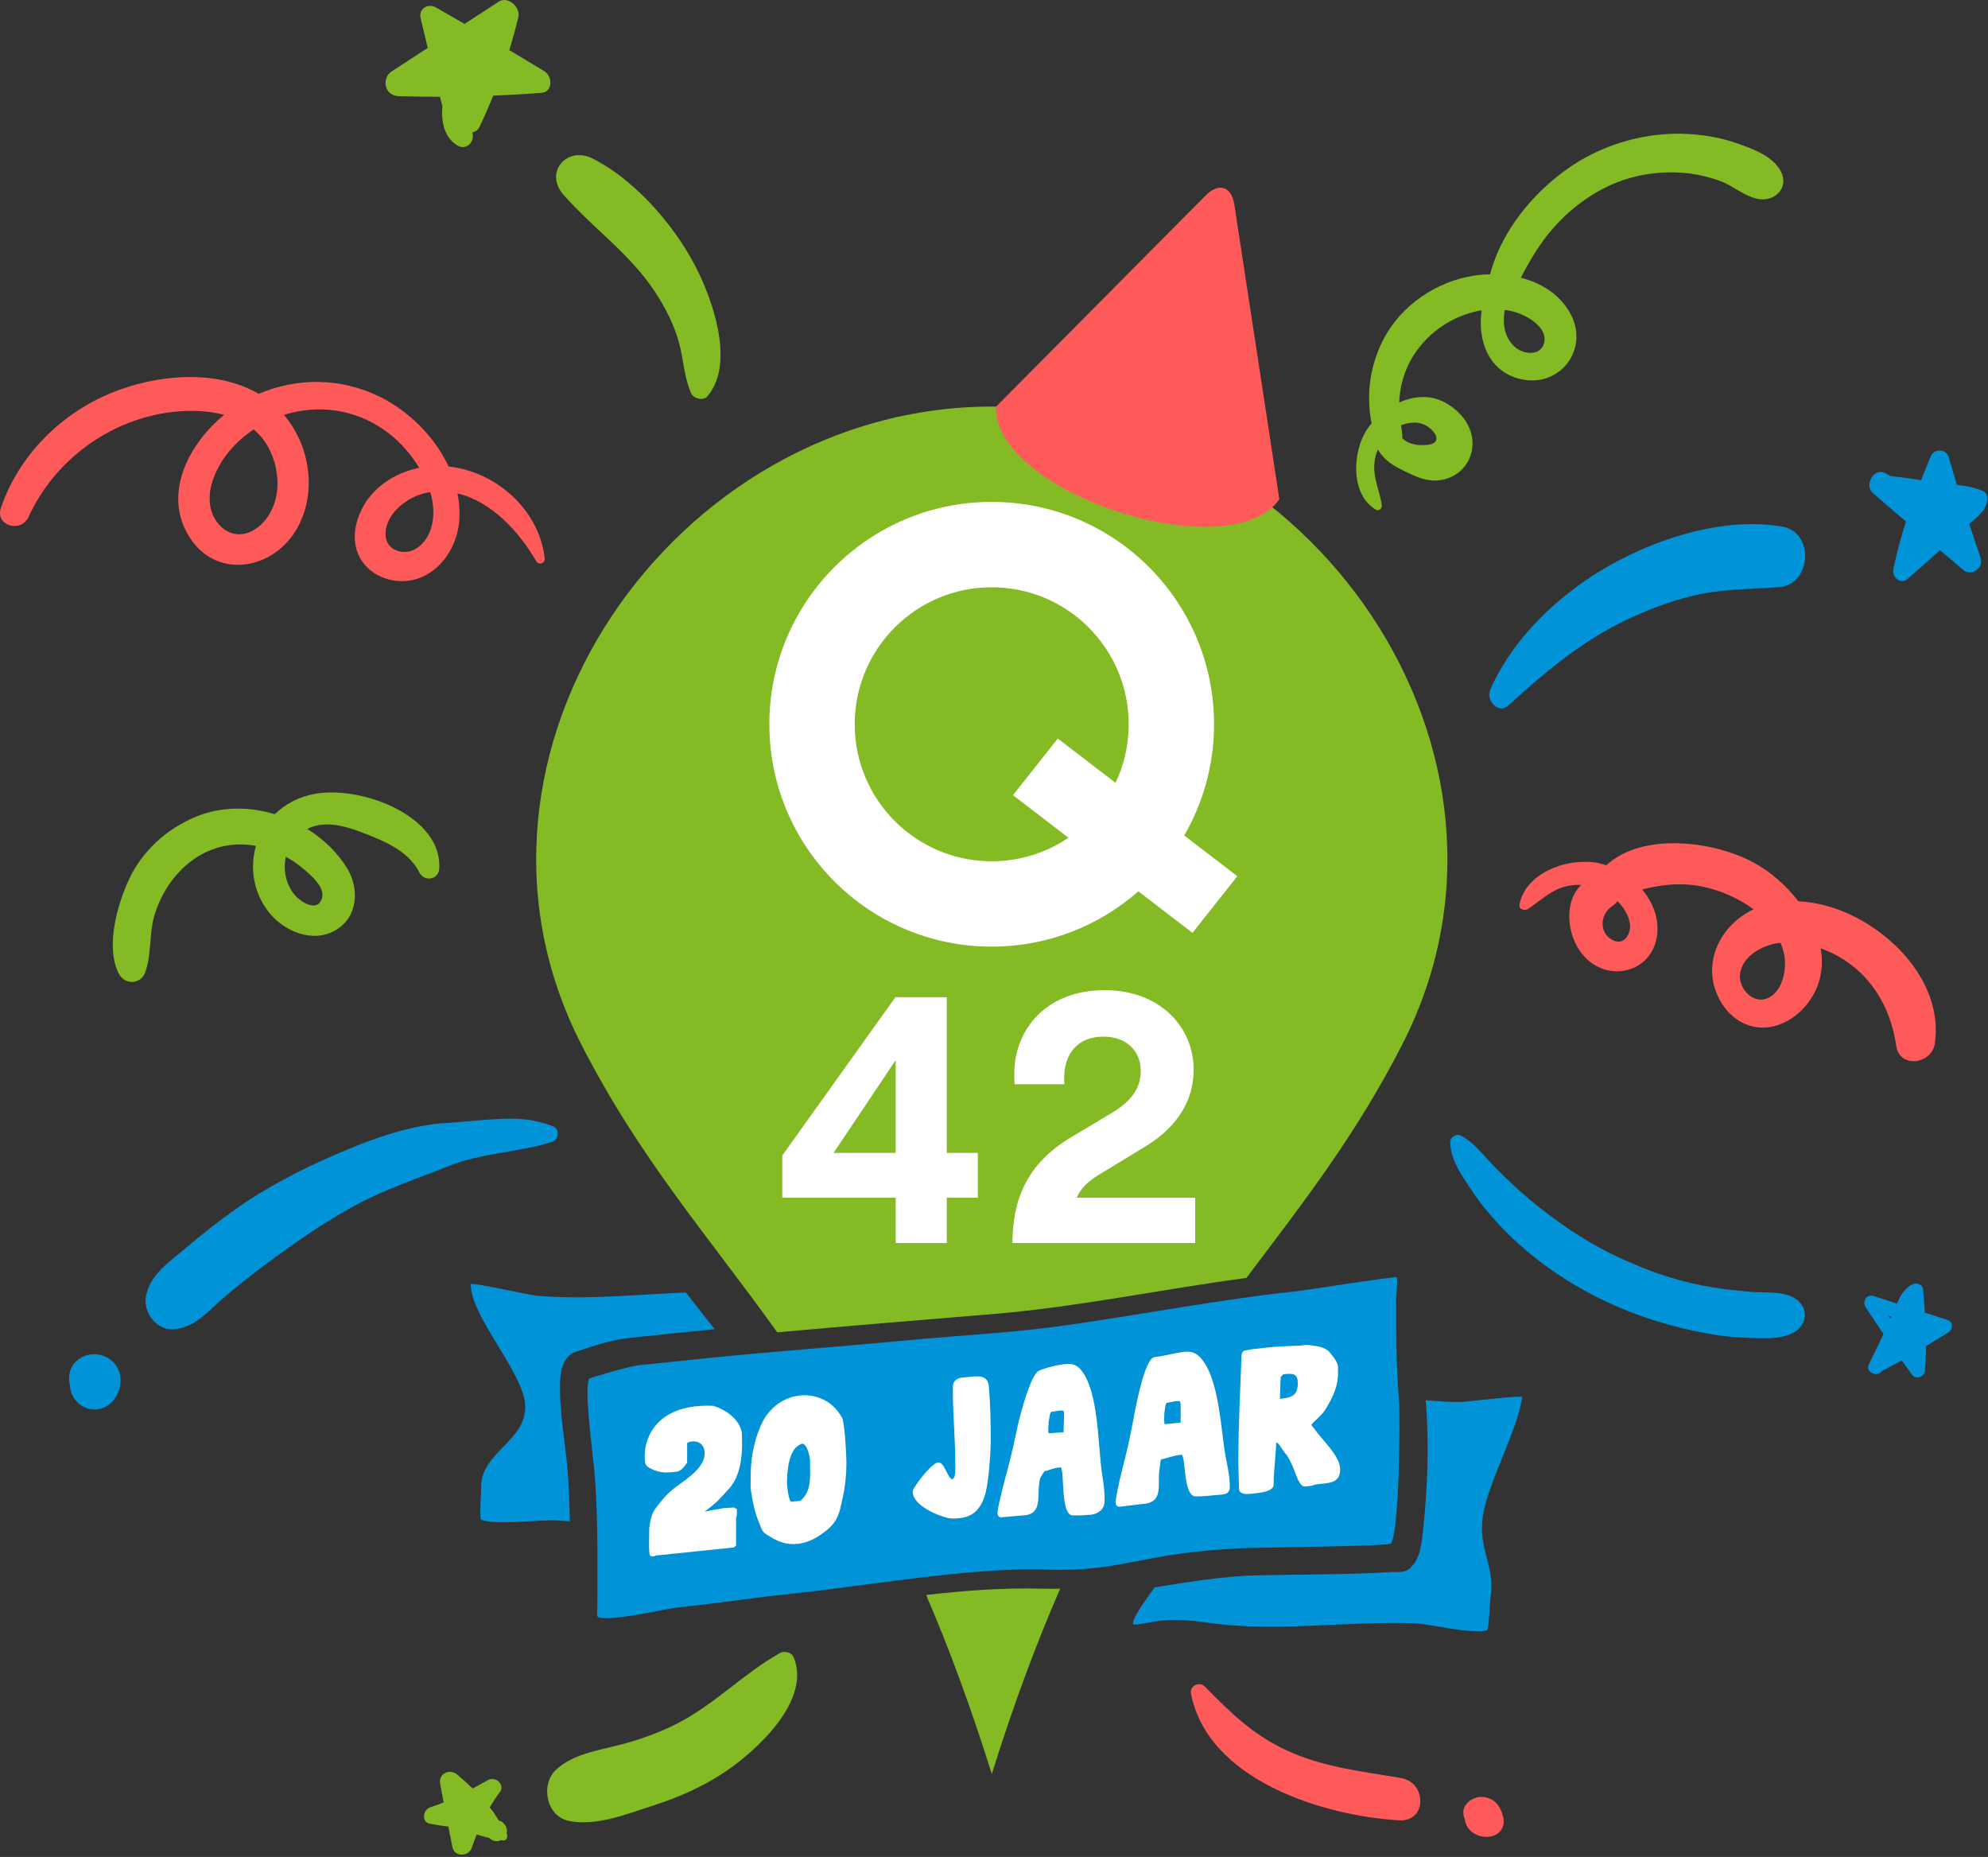 <?xml version="1.0" encoding="UTF-8"?>
<svg width="727px" height="679px" viewBox="0 0 727 679" version="1.1" xmlns="http://www.w3.org/2000/svg" xmlns:xlink="http://www.w3.org/1999/xlink">
    <rect x="0" y="0" width="727" height="679" fill="#333333" stroke="none"/>
    <!-- Generator: Sketch 62 (91390) - https://sketch.com -->
    <title>20JaarQ-Big-SVG</title>
    <desc>Created with Sketch.</desc>
    <g id="20-Jaar-Q42-Logo" stroke="none" stroke-width="1" fill="none" fill-rule="evenodd">
        <g id="Logo-Big" transform="translate(-174, -116)">
            <g id="20JaarQ-Big" transform="translate(174, 116)">
                <path d="M338.686,583.206 C352.856,581.586 367.003,580.527 381.077,580.904 C383.284,580.973 385.488,580.975 387.69,580.92 C379.154,600.504 370.784,622.795 362.693,648.672 C354.915,623.796 346.879,602.235 338.686,583.206 Z M284.229,487.171 C258.769,451.593 233.894,423.692 212.441,381.619 C158.145,275.138 246.824,148.672 362.693,148.672 C478.562,148.672 567.241,275.138 512.945,381.619 C495.631,415.574 476.089,440.298 455.81,467.276 C425.321,471.313 394.621,477.829 363.732,480.431 C336.707,482.677 310.407,484.799 284.229,487.171 Z" id="Fill-1" fill="#84BB25"></path>
                <path d="M208.388,556.293 C206.998,556.172 205.607,556.063 204.214,555.967 C197.603,555.515 181.451,557.851 175.975,555.705 C175.198,555.401 176.018,545.814 175.956,544.233 C175.445,531.096 192.585,527.067 192.075,513.955 C191.625,502.383 172.664,481.856 172.216,470.334 C172.206,470.067 171.942,469.721 172.185,469.534 C173.015,468.894 192.992,473.462 195.976,473.745 C213.701,475.425 232.934,473.312 250.813,472.616 L261.347,486.028 C250.896,487.035 240.44,488.097 229.94,489.238 C223.202,490.032 217.372,492.012 210.644,494.246 C206.615,495.585 205.127,499.924 204.901,503.724 C204.2,515.537 206.831,527.275 207.671,538.885 C208.071,544.681 208.282,550.486 208.388,556.293 Z M211.427,494.017 L211.208,494.085 C211.208,494.085 212.143,493.917 211.427,494.017 Z" id="Fill-2" fill="#0093D8"></path>
                <path d="M521.389,511.997 C525.491,512.384 529.565,512.625 533.581,512.647 C536.446,512.663 555.907,510.109 556.626,510.828 C556.837,511.038 556.549,511.356 556.51,511.62 C554.843,523.03 543.986,542.698 542.311,554.157 C540.413,567.141 546.895,571.703 544.993,584.711 C544.764,586.278 544.51,595.889 543.739,596.115 C538.308,597.703 523.223,593.773 516.896,593.565 C491.552,592.732 466.328,596.971 440.963,593.264 C435.685,592.493 428.331,591.877 423.117,592.783 C422.438,592.902 414.847,594.377 414.456,593.961 C413.535,592.983 417.329,587.085 422.264,580.429 C434.571,578.475 446.865,576.374 459.213,576.044 C475.804,575.635 492.408,575.849 508.885,574.801 C510.049,574.723 511.155,574.946 512.244,574.785 C514.973,574.382 515.346,573.922 517.49,571.293 L518.75,568.677 C519.695,565.915 520.032,562.979 520.347,560.058 C521.942,545.229 522.636,529.582 521.594,514.638 C521.525,513.76 521.456,512.879 521.389,511.997 Z" id="Fill-3" fill="#0093D8"></path>
                <path d="M286.077,422.517 L327.438,364.637 L346.233,364.637 L346.233,421.556 L357.575,421.556 L357.575,437.951 L346.233,437.951 L346.233,454.517 L327.544,454.517 L327.544,437.951 L286.077,437.951 L286.077,422.517 Z M327.544,387.636 L304.844,421.556 L327.544,421.556 L327.544,387.636 Z" id="Fill-4" fill="#FFFFFF"></path>
                <path d="M371.03,396.453 C371.03,396.453 370.889,394.502 370.916,392.268 C371.109,376.067 382.9,362.051 403.922,362.051 C424.116,362.051 436.509,375.42 436.509,391.157 C436.509,402.858 430.103,412.327 418.957,419.151 L401.553,429.731 C398.071,431.953 395.147,434.47 393.763,437.951 L437.065,437.951 L437.065,454.517 L370.224,454.517 C370.36,438.643 375.372,425.694 391.529,415.943 L406.428,407.03 C414.094,402.439 417.156,397.7 417.156,391.441 C417.156,384.887 412.551,379.047 403.503,379.047 C393.899,379.047 389.159,385.59 389.159,394.082 C389.159,395.749 389.229,396.453 389.229,396.453 L371.03,396.453 Z" id="Fill-5" fill="#FFFFFF"></path>
                <path d="M362.658,314.923 C334.991,314.923 312.563,292.495 312.563,264.828 C312.563,237.162 334.991,214.733 362.658,214.733 C390.325,214.733 412.753,237.162 412.753,264.828 C412.753,272.49 411.027,279.747 407.951,286.241 L386.835,270.046 L370.437,290.752 L390.735,306.319 C382.726,311.749 373.063,314.923 362.658,314.923 Z M452.485,320.394 L433.058,305.495 C439.985,293.53 443.97,279.648 443.97,264.828 C443.97,219.92 407.565,183.516 362.658,183.516 C317.751,183.516 281.346,219.92 281.346,264.828 C281.346,309.735 317.751,346.14 362.658,346.14 C383.213,346.14 401.972,338.497 416.29,325.918 L436.088,341.101 L452.485,320.394 Z" id="Fill-6" fill="#FFFFFF"></path>
                <path d="M215.959,503.871 C215.959,503.871 229.493,499.631 233.832,499.182 C242.278,498.309 250.724,497.435 259.17,496.562 C281.409,494.263 305.616,492.553 327.909,490.444 C359.833,487.424 368.532,487.734 394.483,483.923 C414.506,480.982 450.634,474.642 469.02,472.741 C481.027,471.5 493.705,468.921 510.539,466.962 C511.472,466.854 510.539,473.729 510.539,474.691 C510.539,487.239 510.569,499.665 511.602,512.015 C512.077,517.69 511.756,560.692 508.619,564.411 C507.338,565.929 509.81,562.977 508.619,564.411 C507.8,565.396 459.798,565.861 454.575,566.092 C415.973,567.803 411.424,574.92 381.916,573.927 C354.852,573.016 317.088,579.89 289.354,582.757 C274.135,584.331 266.769,585.746 248.106,587.736 C243.772,588.198 223.156,593.056 218.768,591.334 C218.058,591.055 218.447,588.663 218.447,587.963 C218.447,573.846 218.763,557.952 217.669,541.607 C217.062,532.54 212.876,504.19 215.959,503.871 Z" id="Fill-7" fill="#0093D8"></path>
                <path d="M237.593,568.624 C237.906,568.904 238.297,569.176 238.766,569.128 C239.079,569.095 239.235,569.079 239.626,568.804 L268.401,565.829 L269.183,565.123 L269.183,555.114 C269.496,554.065 269.496,553.596 269.496,552.579 C269.496,551.485 269.418,551.884 268.401,551.207 C268.089,551.239 266.681,551.306 266.29,551.347 C264.57,551.525 265.43,551.279 263.788,551.606 C263.475,551.716 260.582,552.172 260.191,552.212 C260.035,552.306 258.158,552.657 257.923,552.681 L257.689,552.705 C258.471,552.234 261.599,549.643 262.224,549.03 C262.537,548.764 265.743,545.304 266.838,544.096 C270.669,539.556 271.373,533.071 271.373,527.754 C271.373,527.129 271.295,524.478 271.295,523.931 C270.434,518.859 265.43,515.467 260.895,514.059 C240.486,513.041 235.795,525.49 235.795,531.98 C235.795,534.091 235.56,535.679 237.358,536.666 C240.095,538.182 242.363,538.651 245.725,538.304 L247.758,538.093 C249.478,537.524 250.26,536.193 251.277,534.836 L251.277,527.799 C251.277,527.33 252.684,527.106 252.997,527.074 C255.812,526.783 257.689,528.543 257.689,531.358 C257.689,537.77 248.775,541.898 244.787,545.673 C243.223,547.085 241.737,548.959 240.33,550.747 C240.173,550.919 240.017,551.17 239.861,551.343 C238.297,553.303 237.671,556.417 237.437,558.631 C237.437,559.256 237.358,562.08 237.358,562.705 C237.358,564.113 237.28,567.014 237.593,568.624 Z" id="Fill-8" fill="#FFFFFF"></path>
                <path d="M274.501,544.321 C275.204,548.861 275.908,552.855 277.628,556.899 C278.019,557.641 278.41,559.242 279.036,559.96 C279.74,560.903 280.834,561.338 281.694,561.952 C284.744,563.827 287.794,564.919 291.703,564.514 C295.848,564.086 299.288,562.01 302.572,559.325 C306.404,556.113 307.108,552.835 307.968,548.445 L308.202,547.482 C309.141,543.241 309.532,538.9 309.532,534.834 C309.532,532.097 308.906,520.355 307.968,518.497 C301.712,506.632 284.197,507.349 278.176,521.343 C275.361,527.889 274.501,533.843 274.501,540.724 L274.501,544.321 Z M287.794,542.712 C287.794,539.193 288.106,530.637 292.172,528.418 C292.251,528.41 293.033,527.939 293.033,527.939 L293.267,527.914 C295.222,527.712 296.239,533.159 296.239,533.941 L296.239,534.41 C296.16,538.641 297.02,544.651 293.267,548.245 C293.111,548.417 292.642,548.779 292.642,548.779 L289.436,549.11 C288.419,549.215 287.794,543.181 287.794,542.712 Z" id="Fill-9" fill="#FFFFFF"></path>
                <path d="M333.772,545.386 C333.772,550.469 342.686,554.082 346.674,555.077 C348.081,555.401 349.723,555.231 351.053,555.094 C359.889,554.18 360.827,545.247 361.609,538.285 C361.609,538.051 361.687,537.73 361.687,537.495 C362,533.788 362.313,530.08 362.313,526.405 C362.313,520.228 362.156,512.91 361.609,506.868 C361.218,502.842 357.934,503.104 354.65,503.443 L351.991,503.718 C350.114,503.912 348.785,504.675 348.472,506.662 L348.472,509.321 C348.472,517.375 349.332,526.34 349.332,534.472 L349.332,537.834 C349.332,538.46 349.254,540.736 348.159,540.849 C348.081,540.857 348.003,540.865 348.003,540.865 C347.925,540.795 347.299,540.234 347.143,540.016 C346.83,539.501 345.423,536.831 345.188,536.308 C344.797,535.645 343.937,534.639 342.999,534.736 C340.731,534.97 333.772,543.822 333.772,545.386 Z" id="Fill-10" fill="#FFFFFF"></path>
                <path d="M364.786,553.177 C364.755,554.121 365.242,554.872 366.194,554.805 C366.267,554.8 366.414,554.79 366.414,554.79 C367.731,554.697 373.96,554.102 375.278,554.01 C380.638,553.162 379.506,547.59 379.941,543.243 C379.949,543.007 380.147,541.423 380.231,541.103 C380.333,540.233 381.917,537.994 381.917,537.994 C383.978,537.535 385.195,536.752 387.318,536.602 C387.465,536.592 387.831,536.566 387.977,536.556 C389.304,538.425 387.844,553.943 392.222,554.106 C394.63,554.172 396.314,554.054 398.657,553.889 C401.073,553.72 403.825,552.238 403.928,549.091 C404.044,545.551 403.562,542.446 403.019,538.952 C401.454,528.78 401.896,508.656 395.215,500.806 C393.878,499.252 392.293,498.578 390.17,498.728 C386.875,498.959 381.934,500.254 379.894,501.235 C376.719,502.762 372.869,518.389 372.195,521.104 C372.175,521.734 370.906,527.003 370.812,527.638 C370.802,527.952 369.88,531.549 369.621,532.745 C368.35,538.093 366.715,543.388 365.593,548.647 C365.334,549.842 364.83,551.84 364.786,553.177 Z M383.35,522.295 C383.368,521.744 383.498,520.008 383.503,519.851 C383.509,519.693 383.863,517.785 383.955,517.229 C384.036,516.988 384.2,516.427 384.425,516.254 C384.791,516.228 386.556,515.869 386.922,515.843 C386.922,515.843 387.288,515.817 387.362,515.812 C387.728,515.786 388.972,515.699 388.965,515.935 L389.153,516.863 L388.928,523.708 L383.583,524.083 L383.374,523.784 C383.377,523.706 383.34,522.609 383.35,522.295 Z" id="Fill-11" fill="#FFFFFF"></path>
                <path d="M407.978,549.364 C407.978,550.303 408.525,551.028 409.542,550.923 C409.62,550.915 409.776,550.899 409.776,550.899 C411.184,550.753 417.83,549.91 419.238,549.764 C424.946,548.705 423.539,543.22 423.851,538.887 C423.851,538.653 424.008,537.073 424.086,536.752 C424.164,535.883 424.477,533.818 424.477,533.818 L424.711,533.637 C426.901,533.098 429.247,532.23 431.514,531.996 C431.671,531.98 432.062,531.939 432.218,531.923 C433.704,533.724 432.687,547.2 437.379,547.185 C439.959,547.152 441.758,546.966 444.26,546.708 C446.84,546.441 449.734,546.845 449.734,543.718 C449.734,540.199 449.108,537.136 448.404,533.69 C446.371,523.657 446.137,503.663 438.708,496.143 C437.223,494.654 435.502,494.05 433.235,494.285 C429.716,494.648 426.041,495.81 422.287,496.198 C418.534,496.587 415.406,514.504 414.781,517.227 C414.781,517.852 413.608,523.135 413.53,523.768 C413.53,524.081 412.67,527.689 412.435,528.886 C411.262,534.246 409.698,539.569 408.682,544.835 C408.447,546.032 407.978,548.035 407.978,549.364 Z M425.728,518.988 C425.728,518.441 425.806,516.712 425.806,516.556 C425.806,516.4 426.119,514.491 426.197,513.935 C426.275,513.693 426.432,513.129 426.666,512.948 C427.057,512.908 428.934,512.479 429.325,512.439 C429.325,512.439 429.716,512.399 429.794,512.39 C430.185,512.35 431.514,512.213 431.514,512.447 L431.749,513.361 L431.749,520.164 L426.041,520.754 L425.806,520.466 C425.806,520.388 425.728,519.301 425.728,518.988 Z" id="Fill-12" fill="#FFFFFF"></path>
                <path d="M453.096,544.621 C453.565,546.606 456.067,546.347 457.709,546.177 L458.726,546.072 C460.759,545.862 465.763,545.423 465.763,542.842 C465.763,537.681 466.545,532.596 466.702,527.497 L466.78,527.489 C467.484,527.416 468.891,530.008 469.282,530.436 C469.36,530.663 470.455,532.035 470.69,532.168 C470.69,532.402 471.237,533.128 471.315,533.276 C471.55,533.721 472.488,535.735 472.723,536.102 C472.801,536.406 473.739,538.733 473.817,538.96 C474.365,540.233 475.303,543.342 477.023,543.555 L479.682,543.28 C479.76,543.272 480.855,542.846 481.011,542.83 C485.39,542.142 490.082,542.83 490.082,537.278 C490.082,532.274 483.357,526.479 480.777,522.601 C480.464,522.086 479.604,521.472 479.604,520.846 C479.604,520.69 483.435,517.4 484.452,515.731 C487.189,511.304 489.3,507.333 489.3,502.172 L489.3,499.591 C489.065,497.739 487.189,495.665 486.328,494.581 C484.843,492.624 481.793,492.235 479.526,491.922 C479.447,491.93 479.291,491.868 479.213,491.877 C478.9,491.831 478.118,491.755 477.962,491.771 C477.727,491.717 475.694,492.006 475.459,492.03 C471.159,492.162 467.405,492.315 462.792,492.792 C461.384,492.938 457.318,493.437 457.006,493.469 L454.894,493.922 C454.503,494.04 454.034,495.027 454.034,495.418 C453.565,508.212 452.861,521.109 452.861,533.933 L452.861,535.418 C452.861,536.748 453.096,543.214 453.096,544.621 Z M470.22,502.424 C473.192,502.117 474.599,502.597 474.599,505.725 C474.599,510.26 472.488,511.026 468.031,511.486 C468.031,511.252 468.109,510.227 468.109,510.071 C468.109,508.116 468.344,503.635 468.344,503.557 L469.282,502.521 C469.282,502.521 469.986,502.448 470.22,502.424 Z" id="Fill-13" fill="#FFFFFF"></path>
                <path d="M162.886,410.647 C149.086,411.509 135.048,416.818 122.456,422.272 C109.655,427.816 96.906,434.436 85.547,442.564 C79.589,446.828 73.818,451.355 68.238,456.105 C62.355,461.112 54.947,465.895 53.386,473.854 C52.172,480.048 57.614,486.961 64.259,485.999 C71.8,484.909 75.839,479.664 81.337,474.92 C86.331,470.61 91.48,466.478 96.785,462.559 C107.36,454.746 118.089,447.164 129.653,440.869 C140.74,434.834 152.496,431.028 164.144,426.357 C176.49,421.405 189.522,421.505 201.993,417.493 C204.382,416.724 204.768,412.787 202.28,411.843 C195.722,409.36 190.242,408.803 183.179,409.114 C176.402,409.412 169.656,410.224 162.886,410.647" id="Fill-14" fill="#0093D8"></path>
                <path d="M25.278,503.613 C25.236,504.56 25.355,505.506 25.592,506.419 C25.646,508.224 26.206,509.989 27.243,511.48 C29.493,514.718 33.581,516.253 37.353,514.917 C44.309,512.453 46.589,502.288 40.75,497.452 C35,492.691 25.624,495.757 25.278,503.613" id="Fill-15" fill="#0093D8"></path>
                <path d="M157.003,194.812 C155.267,198.896 151.298,202.536 146.586,201.709 C142.744,201.033 140.702,198.26 141.018,194.44 C141.628,187.036 149.709,181.283 156.374,180.103 C156.703,180.044 157.029,180.005 157.356,179.959 C158.839,184.961 159.004,190.108 157.003,194.812 M96.709,161.279 C103.042,170.3 103.732,184.843 94.725,192.467 C89.801,196.634 83.613,196.36 79.575,191.197 C75.655,186.188 76.137,179.569 78.412,173.972 C81.242,167.012 86.463,161.218 92.759,157.038 C94.224,158.257 95.565,159.648 96.709,161.279 M164.064,170.59 C158.905,159.537 149.325,150.208 138.801,145.031 C124.786,138.134 108.66,137.958 94.598,144.012 C78.761,134.741 56.834,137.039 40.629,143.71 C22.072,151.349 6.895,166.582 0.345,185.652 C-1.931,192.282 7.702,195.041 10.474,188.948 C19.98,168.054 40.665,153.03 63.512,150.594 C69.381,149.968 75.953,150.082 81.953,151.67 C69.566,161.871 60.021,179.25 68.268,194.665 C77.818,212.516 100.353,208.961 109.076,192.416 C115.924,179.429 113.228,162.731 103.845,151.714 C104.782,151.417 105.721,151.14 106.666,150.908 C119.293,147.824 132.253,150.638 142.477,158.675 C146.336,161.708 150.302,166.085 153.322,171.057 C146.603,172.414 140.241,175.775 135.767,180.969 C130.131,187.512 127.192,197.939 132.618,205.513 C137.273,212.013 146.439,214.113 153.702,211.229 C162.307,207.812 167.452,198.777 167.993,189.812 C168.185,186.638 167.915,183.497 167.309,180.422 C179.715,183.338 189.925,194.477 196.048,205.158 C197.009,206.835 199.399,205.975 199.183,204.089 C197.163,186.422 181.516,172.45 164.064,170.59" id="Fill-16" fill="#FF5A5A"></path>
                <path d="M256.228,101.297 C248.814,84.957 233.545,66.533 216.787,58 C207.381,53.21 198.907,62.992 205.949,71.07 C216.72,83.431 230.202,92.582 239.384,106.509 C243.342,112.515 246.544,118.7 248.357,125.488 C249.997,131.636 250.135,137.94 252.785,143.861 C253.688,145.882 257.261,146.574 258.626,144.981 C268.032,134.012 261.93,113.864 256.228,101.297" id="Fill-17" fill="#84BB25"></path>
                <path d="M199.017,26.008 C194.77,23.423 190.508,20.877 186.239,18.342 C187.455,14.357 188.57,10.331 189.556,6.245 C190.395,2.766 185.859,-1.642 182.371,0.618 C178.201,3.321 174.043,6.036 169.881,8.747 C166.414,6.739 162.939,4.736 159.458,2.741 C156.378,0.974 153.019,3.39 153.802,6.608 C154.687,10.241 155.55,13.878 156.42,17.516 C152.013,20.393 147.607,23.27 143.195,26.137 C139.549,28.509 140.406,35.005 145.843,35.173 C150.867,35.329 155.88,35.386 160.885,35.387 C161.185,36.518 161.46,37.654 161.769,38.782 C161.289,44.585 162.453,49.905 166.866,52.952 C170.526,55.481 173.84,51.675 172.706,48.43 C173.806,48.218 174.781,47.59 175.353,46.396 C177.151,42.632 178.81,38.822 180.362,34.973 C186.272,34.73 192.175,34.414 198.062,33.938 C202.124,33.609 202.199,27.945 199.017,26.008" id="Fill-18" fill="#84BB25"></path>
                <path d="M564.82,124.506 C564.21,130.459 557.057,129.818 553.796,126.71 C550.023,123.116 549.424,118.097 550.287,113.309 C551.727,113.504 553.153,113.805 554.544,114.252 C558.58,115.548 565.341,119.433 564.82,124.506 M512.989,155.27 C515.63,154.337 518.706,154.159 521.253,155.469 C522.861,156.297 525.857,158.748 525.192,160.946 C524.639,162.775 521.318,162.771 519.617,162.759 C517.431,162.744 514.446,162.023 512.852,160.248 C512.801,158.704 512.598,157.109 512.368,155.517 C512.573,155.43 512.778,155.345 512.989,155.27 M651.243,62.652 C648.299,57.04 640.947,54.421 635.281,52.422 C629.444,50.363 623.196,49.299 617.022,48.981 C604.943,48.358 592.578,51.099 581.805,56.552 C565.443,64.836 549.753,81.659 544.917,100.309 C542.897,100.347 540.898,100.502 538.966,100.798 C525.456,102.862 512.654,111.472 506.178,123.593 C502.477,130.52 500.55,138.392 500.674,146.249 C500.712,148.685 500.946,151.769 501.58,154.82 C500.866,155.672 500.214,156.552 499.641,157.452 C494.576,165.423 493.82,180.843 503.088,186.317 C504.324,187.048 505.502,185.847 505.308,184.61 C504.472,179.278 502.015,174.642 502.643,169.028 C502.824,167.414 503.246,165.822 503.869,164.314 C505.503,167.218 508.168,169.497 511.426,171.16 C517.354,174.184 523.011,177.301 529.696,174.818 C535.777,172.557 539.301,166.474 538.349,160.071 C537.468,154.151 532.776,149.231 527.487,146.721 C522.429,144.321 516.757,144.902 511.676,147.173 C511.869,142.41 512.972,137.61 515.053,133.326 C519.799,123.558 528.958,116.457 539.461,113.924 C540.248,113.734 541.045,113.585 541.845,113.455 C540.239,124.189 544.192,135.894 556.121,138.626 C570.47,141.913 581.312,127.657 574.307,114.728 C570.469,107.645 563.672,103.47 556.14,101.556 C558.595,96.891 561.184,92.304 564.331,87.993 C570.123,80.059 577.695,73.425 586.42,68.902 C595.144,64.378 604.964,62.527 614.739,63.136 C619.65,63.443 624.511,64.52 629.132,66.21 C633.935,67.967 638.37,72.135 643.422,72.826 C649.3,73.63 654.275,68.434 651.243,62.652" id="Fill-19" fill="#84BB25"></path>
                <path d="M651.954,192.59 C631.598,189 607.836,196.122 589.623,206.2 C571.454,216.256 554.02,232.011 545.026,252.011 C543.199,256.072 547.937,261.296 551.562,257.982 C565.725,245.041 579.86,233.31 597.162,225.539 C605.367,221.852 613.907,218.741 622.644,217.067 C632.075,215.258 641.239,215.432 650.688,214.676 C662.485,213.734 663.551,194.636 651.954,192.59" id="Fill-20" fill="#0093D8"></path>
                <path d="M724.231,203.809 C722.826,199.73 721.467,195.635 720.131,191.534 C723.243,189.006 726.831,186.157 726.783,182.064 C726.772,181.043 726.062,179.985 725.201,179.587 C722.341,178.267 718.999,177.697 715.643,177.295 C714.627,173.936 713.628,170.571 712.662,167.191 C711.784,164.112 707.275,163.871 706.029,166.899 C704.842,169.782 703.674,172.666 702.53,175.554 C698.775,174.98 695.019,174.449 691.241,174.047 C690.67,173.719 690.1,173.392 689.529,173.064 C685.473,170.736 681.434,177.28 684.974,180.36 C688.966,183.835 692.989,187.269 697.02,190.693 C695.148,196.452 693.536,202.303 692.396,208.331 C691.86,211.163 695.159,213.789 697.461,211.799 C701.494,208.315 705.469,204.759 709.423,201.176 C712.284,203.588 715.144,205.998 717.997,208.416 C720.91,210.882 725.601,207.79 724.231,203.809" id="Fill-21" fill="#0093D8"></path>
                <path d="M595.8,340.815 C594.97,343.419 592.882,345.07 590.269,343.985 C584.559,341.617 584.976,334.235 589.571,331.346 C590.379,330.838 591.004,330.202 591.492,329.503 C592.271,330.273 592.986,331.102 593.61,331.996 C595.338,334.472 596.77,337.772 595.8,340.815 M646.92,364.754 C641.189,367.741 635.348,361.227 636.392,355.644 C637.538,349.525 644.142,345.886 649.739,344.903 C650.204,344.822 650.672,344.756 651.141,344.703 C651.71,346.086 652.162,347.53 652.462,349.04 C653.48,354.166 652.078,362.066 646.92,364.754 M555.668,330.732 C555.306,332.616 557.694,333.122 558.886,332.307 C564.797,328.254 569.091,323.618 576.88,323.555 C577.319,323.551 577.76,323.566 578.2,323.593 C571.341,330.351 573.065,343.86 580.282,350.649 C589.647,359.458 604.672,354.828 606.029,341.519 C606.647,335.465 604.341,329.77 600.491,325.227 C607.658,323.442 614.916,322.569 622.646,324.195 C628.949,325.52 635.727,328.321 641.269,332.497 C632.987,336.382 626.721,344.314 626.135,353.633 C625.62,361.834 630.25,370.827 637.866,374.277 C646.45,378.166 655.749,373.867 661.13,366.765 C665.9,360.469 667.029,353.517 665.787,346.735 C667.205,347.249 668.585,347.83 669.91,348.472 C683.579,355.09 691.333,367.699 693.432,382.403 C694.634,390.822 706.469,389.162 707.562,381.539 C710.577,360.489 693.431,341.797 675.391,333.862 C669.926,331.458 663.796,329.854 657.668,329.558 C652.968,323.455 646.9,318.342 640.898,315.182 C626.368,307.532 600.622,304.214 587.424,316.382 C586.45,316.059 585.467,315.79 584.48,315.587 C573.895,313.418 557.961,318.753 555.668,330.732" id="Fill-22" fill="#FF5A5A"></path>
                <path d="M290.208,605.927 C289.433,604.089 286.774,603.566 285.17,604.467 C272.738,611.447 262.507,621.98 249.941,628.982 C243.509,632.565 236.755,635.118 229.704,637.192 C220.926,639.771 210.347,640.699 203.428,647.018 C197.587,652.352 199.628,664.031 207.906,665.785 C218.034,667.931 229.382,663.246 239.088,660.123 C248.415,657.12 257.325,653.17 265.458,647.672 C276.844,639.973 296.831,621.636 290.208,605.927" id="Fill-23" fill="#84BB25"></path>
                <path d="M178.608,650.825 C176.676,651.863 174.76,652.93 172.842,653.99 C171.032,652.212 169.152,650.508 167.197,648.881 C164.448,646.591 160.25,648.471 160.958,652.277 C161.379,654.537 161.814,656.791 162.247,659.045 C160.666,659.723 159.054,660.323 157.389,660.823 C154.722,661.622 153.922,666.224 157.207,666.834 C159.424,667.244 161.691,667.653 163.964,667.9 C164.458,670.407 164.95,672.918 165.455,675.425 C166.201,679.124 171.38,678.927 172.513,675.639 C173.07,674.019 173.676,672.4 174.322,670.789 C175.796,671.249 177.28,671.665 178.78,672.024 C179.341,672.457 179.932,672.84 180.598,673.081 C181.435,673.383 182.344,673.252 183.127,672.861 C183.368,672.896 183.605,672.947 183.847,672.977 C185.346,673.17 185.884,671.434 185.245,670.37 C185.608,669.219 185.245,667.968 184.476,667.029 C184.384,666.917 184.293,666.805 184.201,666.694 C183.769,666.166 183.166,665.878 182.515,665.778 C181.75,664.775 180.984,663.311 180.468,662.64 C180.019,662.053 179.554,661.481 179.092,660.906 C180.231,658.942 181.46,657.037 182.816,655.241 C184.794,652.619 181.209,649.43 178.608,650.825" id="Fill-24" fill="#84BB25"></path>
                <path d="M653.218,487.253 C650.221,481.592 641.298,481.278 635.672,479.767 C630.058,478.259 624.477,476.601 619.041,474.532 C607.939,470.308 597.569,464.205 588.006,457.199 C578.456,450.204 569.834,441.636 562.208,432.608 C558.506,428.225 555.143,423.658 551.864,418.953 C548.489,414.11 546.051,408.659 541.298,405.068 C539.939,404.041 537.433,405.076 537.166,406.749 C536.145,413.165 539.06,419.139 541.575,424.967 C544.057,430.715 547.208,436.287 550.734,441.462 C558.251,452.492 567.437,462.04 577.951,470.232 C588.722,478.621 600.52,485.26 613.178,490.357 C619.021,492.71 625.02,494.732 631.19,496.026 C637.28,497.303 647.46,500.202 652.229,494.922 C654.193,492.748 654.59,489.846 653.218,487.253" id="Fill-25" fill="#0093D8" transform="translate(595.493, 451.317) rotate(-10) translate(-595.493, -451.317) "></path>
                <path d="M691.763,480.022 C692.101,480.197 692.438,480.373 692.775,480.547 C692.619,480.775 692.457,480.998 692.301,481.225 C692.123,480.824 691.941,480.423 691.763,480.022 M712.822,485.316 C710.242,483.92 707.655,482.545 705.069,481.165 C705.378,478.341 705.648,475.512 705.899,472.682 C706.056,470.913 704.11,469.807 702.591,470.162 C699.403,470.907 697.365,473.428 695.602,476.137 C692.968,474.749 690.336,473.355 687.697,471.975 C685.209,470.675 683.057,473.223 684.089,475.583 C685.646,479.141 687.213,482.694 688.799,486.238 C686.425,489.602 684.025,492.949 681.577,496.261 C679.931,498.49 683.081,501.236 685.247,499.931 C685.552,499.748 685.846,499.551 686.147,499.364 C688.668,498.592 691.18,497.756 693.682,496.879 C694.618,498.859 695.563,500.835 696.534,502.799 C697.563,504.879 700.785,504.257 701.354,502.169 C702.152,499.239 702.79,496.28 703.335,493.304 C706.317,492.152 709.284,490.975 712.235,489.802 C714.059,489.078 714.845,486.41 712.822,485.316" id="Fill-26" fill="#0093D8" transform="translate(697.567, 487.089) rotate(-10) translate(-697.567, -487.089) "></path>
                <path d="M117.7,328.577 C115.975,333.884 109.534,329.649 107.298,326.648 C104.423,322.787 103.513,317.824 104.558,313.283 C106.844,314.559 109.04,316.062 111.089,317.813 C113.958,320.265 119.014,324.543 117.7,328.577 M53.104,355.525 C55.525,348.888 54.427,341.334 56.546,334.453 C58.712,327.422 62.807,320.707 68.764,315.782 C76.296,309.557 85.142,307.747 93.618,309.294 C91.22,317.537 92.728,326.883 98.816,334.16 C104.091,340.463 114.102,344.834 122.283,340.377 C131.077,335.583 131.477,324.817 126.879,317.369 C123.373,311.691 118.297,306.803 112.354,303.108 C119.462,299.441 128.041,302.625 135.096,305.438 C142.551,308.411 149.743,311.946 153.361,319.021 C155.173,322.562 160.344,321.69 160.622,317.716 C161.961,298.559 132.298,287.106 115.071,290.292 C109.08,291.401 104.178,294.092 100.493,297.726 C91.16,294.888 80.974,294.812 71.741,298.601 C60.663,303.145 51.806,311.475 47.078,321.765 C42.773,331.135 38.515,346.409 43.466,356.047 C45.617,360.23 51.459,360.035 53.104,355.525" id="Fill-27" fill="#84BB25"></path>
                <path d="M512.288,650.121 C497.895,647.711 483.689,646.187 470.286,639.928 C458.112,634.244 449.877,626.128 440.633,616.738 C438.559,614.632 434.966,616.411 435.548,619.371 C441.78,651.057 484.17,664.016 511.689,665.606 C521.918,666.197 521.83,651.717 512.288,650.121" id="Fill-28" fill="#FF5A5A"></path>
                <path d="M549.824,665.027 C549.284,662.096 547.931,659.164 545.107,657.831 C541.795,656.265 538.154,657.101 535.944,660.068 C534.892,661.479 534.898,663.502 535.66,665.114 C535.695,665.428 535.74,665.739 535.807,666.029 C536.908,670.834 543.002,673.009 547.145,670.778 C549.242,669.65 550.249,667.333 549.824,665.027" id="Fill-29" fill="#FF5A5A"></path>
                <path d="M451.388,74.787 L467.853,182.55 C449.849,208.271 363.521,180.459 364.181,148.768 L440.971,71.403 C445.67,66.653 450.378,68.164 451.388,74.787 Z" id="Fill-30" fill="#FF5A5A"></path>
            </g>
        </g>
    </g>
</svg>